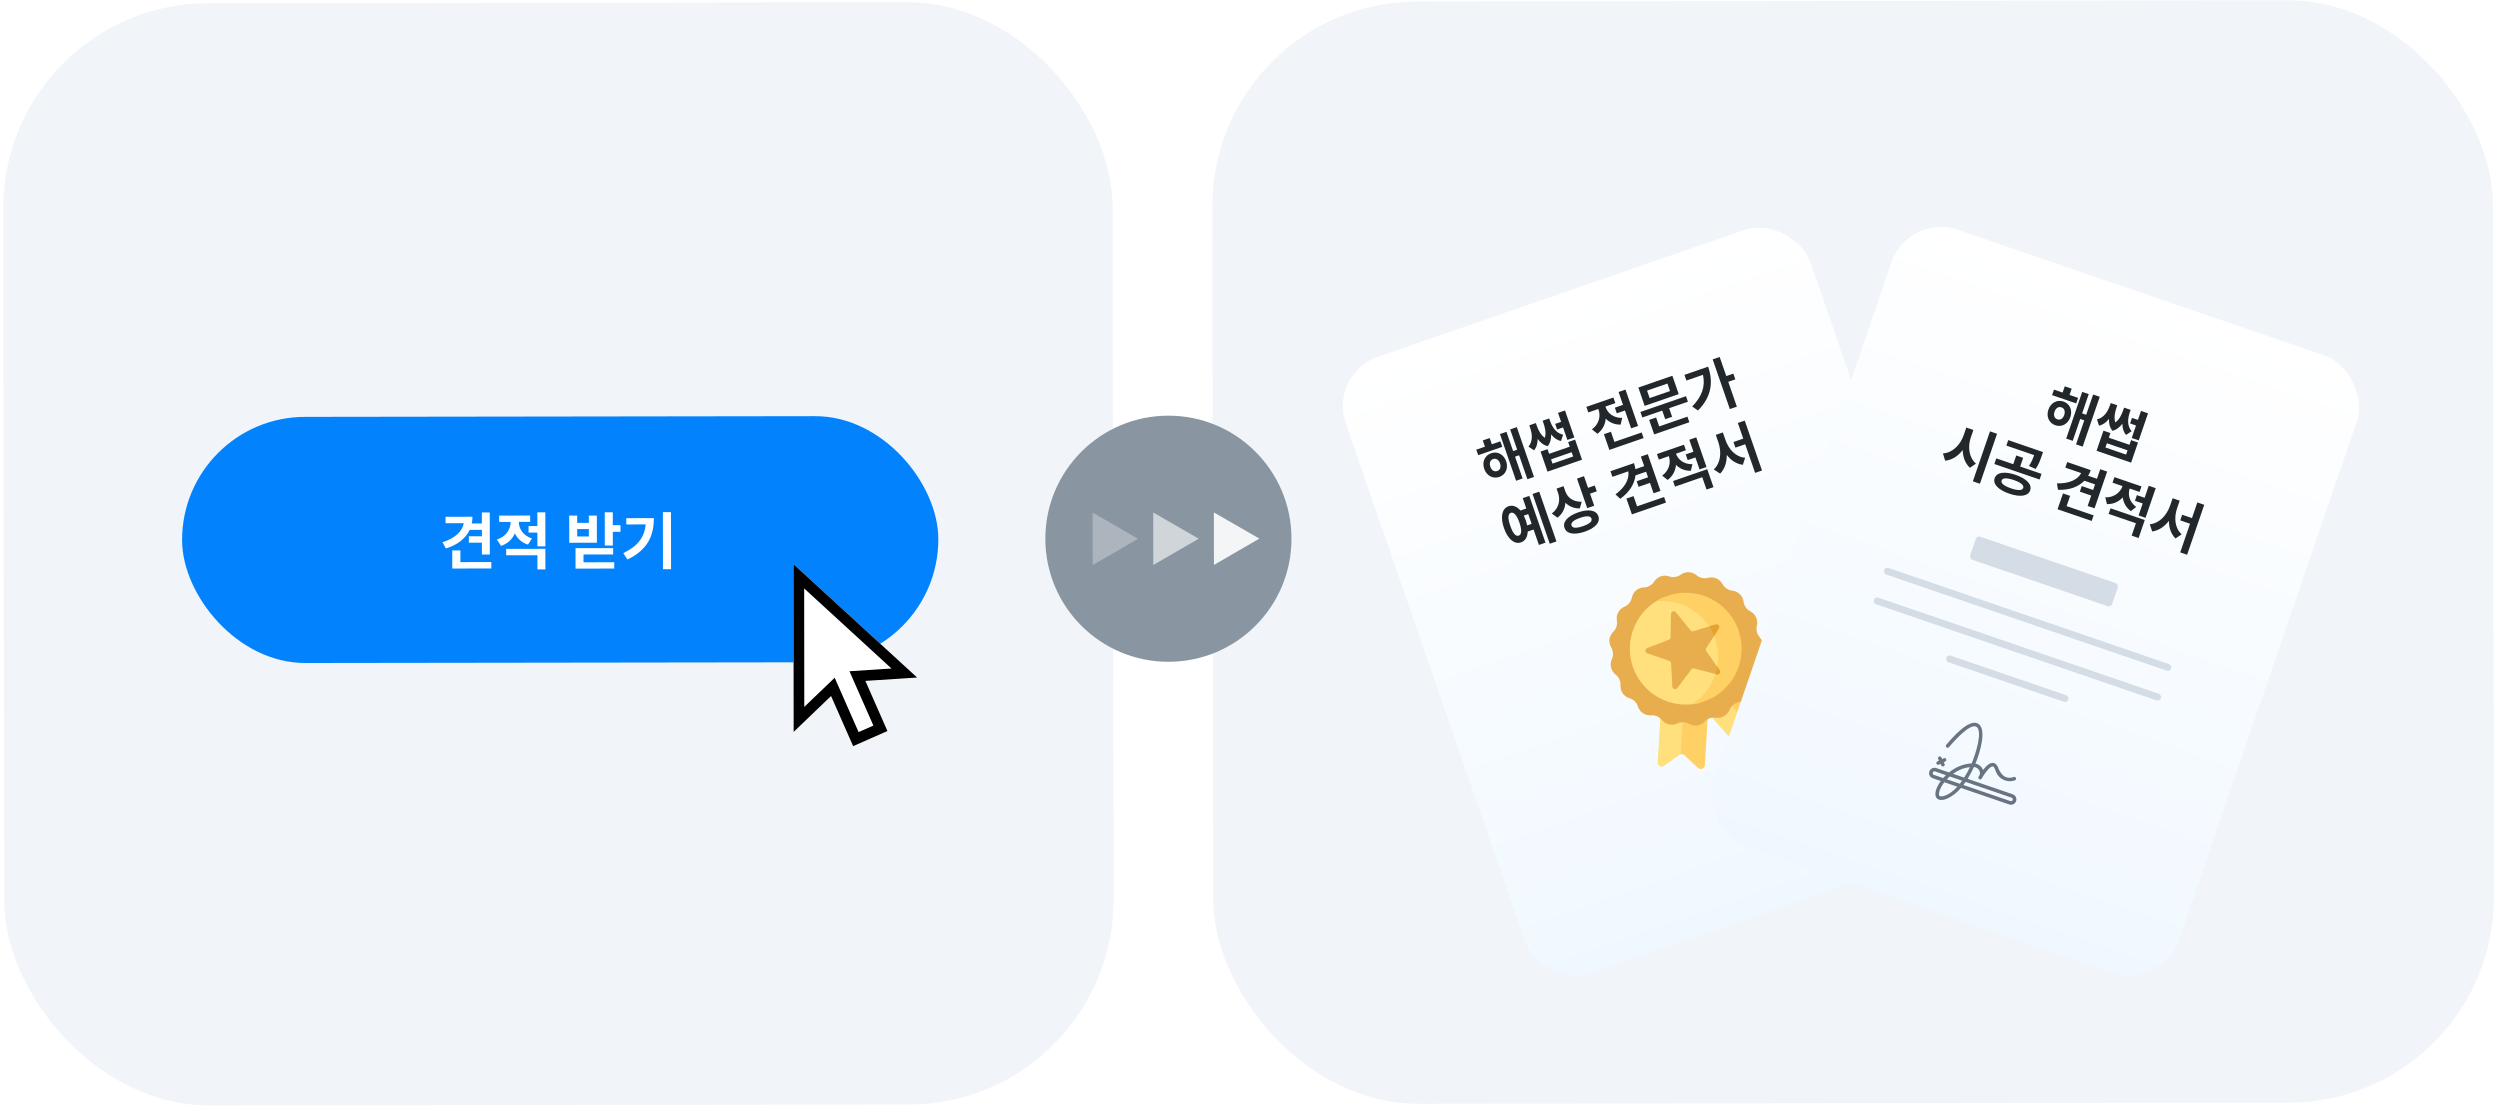 <svg width="366" height="162" viewBox="0 0 366 162" fill="none" xmlns="http://www.w3.org/2000/svg">
<rect x="0.435" y="0.512" width="162.416" height="161.372" rx="30" transform="rotate(-0.08 0.435 0.512)" fill="#F1F4F9"/>
<rect x="177.435" y="0.265" width="187.484" height="161.372" rx="30" transform="rotate(-0.08 177.435 0.265)" fill="#F1F4F9"/>
<rect x="26.632" y="61.055" width="110.714" height="36.034" rx="18.017" transform="rotate(-0.08 26.632 61.055)" fill="#0283FD"/>
<path d="M71.7 75.026L71.709 81.185L70.552 81.187L70.55 79.443L68.64 79.445L68.639 78.509L70.549 78.507L70.547 77.57L68.757 77.573C68.162 78.845 66.952 79.787 65.272 80.295L64.785 79.387C66.565 78.82 67.683 77.827 67.893 76.592L65.231 76.595L65.229 75.659L69.168 75.653C69.168 75.993 69.132 76.324 69.068 76.636L70.546 76.634L70.544 75.027L71.7 75.026ZM71.931 82.287L71.932 83.223L66.213 83.231L66.209 80.578L67.403 80.576L67.405 82.293L71.931 82.287ZM77.613 75.476L77.614 76.404L75.953 76.406C75.963 77.393 76.552 78.402 77.874 78.836L77.297 79.736C76.37 79.444 75.736 78.839 75.376 78.087C75.001 78.923 74.337 79.598 73.35 79.916L72.752 78.99C74.124 78.547 74.747 77.45 74.759 76.408L73.079 76.41L73.078 75.483L77.613 75.476ZM79.841 80.348L79.845 83.359L78.68 83.361L78.677 81.286L74.105 81.292L74.104 80.356L79.841 80.348ZM79.834 75.005L79.841 79.981L78.675 79.982L78.672 77.972L77.378 77.974L77.376 77.019L78.671 77.017L78.668 75.007L79.834 75.005ZM89.711 74.991L89.714 76.892L90.843 76.89L90.844 77.854L89.715 77.856L89.718 79.866L88.543 79.868L88.536 74.993L89.711 74.991ZM84.498 75.485L84.499 76.55L86.207 76.548L86.205 75.483L87.38 75.481L87.386 79.456L83.338 79.462L83.332 75.487L84.498 75.485ZM84.502 78.542L86.21 78.54L86.208 77.456L84.501 77.459L84.502 78.542ZM89.765 80.242L89.766 81.169L85.424 81.175L85.425 82.323L89.924 82.317L89.925 83.235L84.261 83.243L84.257 80.25L89.765 80.242ZM98.23 74.979L98.242 83.333L97.058 83.335L97.046 74.981L98.23 74.979ZM95.725 75.855C95.729 78.389 94.841 80.492 91.86 81.91L91.244 80.975C93.399 79.953 94.348 78.629 94.533 76.775L91.688 76.779L91.686 75.861L95.725 75.855Z" fill="white"/>
<path d="M134.266 99.191L116.166 82.594L116.189 107.151L121.667 101.895L124.899 109.234L129.922 107.022L126.69 99.683L134.266 99.191Z" fill="white"/>
<path d="M134.266 99.191L116.166 82.594L116.189 107.151L121.667 101.895L124.899 109.234L129.922 107.022L126.69 99.683L134.266 99.191ZM127.864 106.222L125.699 107.176L122.196 99.223L117.747 103.492L117.731 86.147L130.515 97.87L124.361 98.269L127.864 106.222Z" fill="black"/>
<circle cx="171.056" cy="78.87" r="18.017" transform="rotate(-0.08 171.056 78.87)" fill="#8995A1"/>
<path opacity="0.3" d="M166.617 78.877L159.964 82.731L159.953 75.042L166.617 78.877Z" fill="white"/>
<path opacity="0.6" d="M175.495 78.864L168.842 82.718L168.831 75.029L175.495 78.864Z" fill="white"/>
<path opacity="0.9" d="M184.373 78.852L177.72 82.706L177.709 75.017L184.373 78.852Z" fill="white"/>
<g filter="url(#filter0_d_542_15855)">
<rect x="194.508" y="52.68" width="72.006" height="95.498" rx="7.66" transform="rotate(-19.077 194.508 52.68)" fill="url(#paint0_linear_542_15855)"/>
<path d="M219.655 62.568L219.935 63.377L216.41 64.596L216.13 63.787L217.396 63.349L217.08 62.436L218.09 62.087L218.406 63L219.655 62.568ZM218.302 64.31C219.232 63.988 220.146 64.479 220.503 65.486C220.847 66.506 220.432 67.457 219.502 67.779C218.573 68.1 217.642 67.615 217.29 66.597C216.941 65.588 217.373 64.631 218.302 64.31ZM218.596 65.159C218.171 65.306 217.996 65.734 218.188 66.287C218.379 66.84 218.778 67.061 219.203 66.914C219.611 66.772 219.789 66.352 219.606 65.796C219.407 65.246 219.005 65.018 218.596 65.159ZM222.059 60.49L224.58 67.781L223.611 68.116L222.397 64.607L221.804 64.812L222.91 68.009L221.956 68.339L219.593 61.504L220.546 61.174L221.521 63.995L222.114 63.79L221.089 60.825L222.059 60.49ZM229.118 58.048L230.487 62.007L229.461 62.361L228.829 60.534L227.964 60.834L227.681 60.016L228.547 59.717L228.092 58.403L229.118 58.048ZM226.556 63.716L226.792 64.397L229.813 63.352L229.577 62.671L230.595 62.319L231.612 65.26L226.556 67.008L225.539 64.068L226.556 63.716ZM227.288 65.831L230.309 64.786L230.092 64.161L227.072 65.206L227.288 65.831ZM224.979 60.269C225.198 60.902 225.545 61.621 226.17 62.055C226.373 61.343 226.198 60.579 225.972 59.926L225.842 59.549L226.803 59.217L226.934 59.593C227.252 60.515 227.806 61.364 228.838 61.599L228.53 62.522C227.929 62.393 227.46 62.035 227.092 61.557C227.104 62.185 226.976 62.79 226.584 63.276C225.964 63.131 225.487 62.726 225.113 62.214C225.12 62.831 224.972 63.416 224.58 63.888L223.775 63.35C224.433 62.53 224.319 61.475 224.017 60.602L223.887 60.225L224.848 59.893L224.979 60.269ZM237.974 54.995L239.814 60.315L238.797 60.667L237.893 58.055L236.699 58.468L236.414 57.642L237.608 57.229L236.957 55.346L237.974 54.995ZM240.342 61.271L240.625 62.089L235.609 63.823L234.814 61.524L235.84 61.169L236.352 62.651L240.342 61.271ZM235.078 57.593C235.369 58.434 236.195 59.162 237.487 59.137L237.262 60.121C236.363 60.14 235.626 59.799 235.075 59.245C235.01 60.092 234.631 60.878 233.869 61.465L233.06 60.811C234.132 60.019 234.347 58.877 234.034 57.945L233.995 57.833L232.529 58.34L232.246 57.523L236.204 56.154L236.487 56.971L235.037 57.473L235.078 57.593ZM246.83 55.96L247.11 56.769L244.362 57.719L244.797 58.977L243.787 59.326L243.352 58.069L240.436 59.077L240.156 58.268L246.83 55.96ZM244.837 52.971L245.765 55.655L240.781 57.379L239.853 54.694L244.837 52.971ZM241.129 55.141L241.509 56.239L244.489 55.208L244.11 54.111L241.129 55.141ZM247.041 58.955L247.323 59.772L242.171 61.554L241.437 59.431L242.455 59.079L242.906 60.385L247.041 58.955ZM251.761 50.218L252.728 53.014L253.762 52.656L254.053 53.498L253.019 53.855L254.277 57.493L253.251 57.848L250.735 50.572L251.761 50.218ZM250.072 51.636C250.817 53.818 250.622 56.003 248.586 58.053L247.737 57.467C249.165 56.005 249.688 54.523 249.318 52.83L246.89 53.669L246.602 52.836L250.072 51.636ZM225.343 69.935L227.865 77.226L226.887 77.564L224.366 70.273L225.343 69.935ZM223.889 70.555L226.258 77.405L225.297 77.738L224.515 75.478L223.658 75.775C223.631 76.578 223.294 77.147 222.681 77.359C221.719 77.692 220.745 76.899 220.177 75.256C219.612 73.621 219.89 72.404 220.852 72.071C221.461 71.861 222.075 72.092 222.594 72.698L223.451 72.401L222.927 70.887L223.889 70.555ZM221.184 73.033C220.76 73.18 220.713 73.824 221.107 74.935C221.487 76.059 221.918 76.529 222.34 76.374C222.767 76.235 222.833 75.594 222.445 74.472C222.06 73.358 221.601 72.889 221.184 73.033ZM223.077 73.446C223.186 73.659 223.285 73.894 223.374 74.15C223.461 74.403 223.529 74.649 223.573 74.88L224.23 74.653L223.734 73.219L223.077 73.446ZM229.169 69.895C229.474 70.776 230.28 71.448 231.559 71.41L231.288 72.391C230.426 72.402 229.713 72.093 229.179 71.56C229.118 72.406 228.752 73.178 228.016 73.747L227.186 73.137C228.263 72.307 228.448 71.158 228.11 70.153L227.88 69.488L228.905 69.133L229.169 69.895ZM231.897 67.668L232.488 69.375L233.473 69.034L233.767 69.883L232.781 70.224L233.394 71.995L232.368 72.35L230.872 68.023L231.897 67.668ZM231.056 72.965C232.562 72.444 233.696 72.635 234.003 73.525C234.314 74.422 233.538 75.264 232.031 75.785C230.493 76.317 229.354 76.137 229.044 75.24C228.736 74.35 229.517 73.497 231.056 72.965ZM231.333 73.766C230.371 74.099 229.923 74.487 230.069 74.885C230.205 75.304 230.793 75.317 231.754 74.984C232.7 74.657 233.138 74.29 232.994 73.874C232.855 73.473 232.278 73.439 231.333 73.766ZM241.235 64.448L243.094 69.824L242.084 70.174L241.558 68.651L239.891 69.228L239.609 68.41L241.275 67.834L240.993 67.017L239.43 67.557C239.293 68.847 238.52 70.034 237.206 70.982L236.507 70.335C237.891 69.305 238.569 68.102 238.381 66.96L236.057 67.764L235.774 66.946L239.212 65.758C239.314 66.054 239.382 66.354 239.42 66.645L240.71 66.199L240.225 64.797L241.235 64.448ZM243.619 70.719L243.901 71.537L238.91 73.263L238.109 70.947L239.15 70.587L239.669 72.085L243.619 70.719ZM246.533 63.064L246.813 63.873L245.363 64.375C245.669 65.234 246.486 65.938 247.772 65.919L247.539 66.879C246.641 66.902 245.905 66.565 245.365 66.016C245.289 66.859 244.912 67.648 244.146 68.223L243.345 67.594C244.41 66.795 244.624 65.649 244.321 64.735L242.855 65.242L242.575 64.433L246.533 63.064ZM249.944 66.648L250.853 69.276L249.835 69.628L249.209 67.817L245.218 69.197L244.936 68.38L249.944 66.648ZM248.331 61.985L249.833 66.328L248.815 66.68L248.208 64.925L247.079 65.316L246.79 64.482L247.92 64.091L247.313 62.337L248.331 61.985ZM252.604 62.355C253.077 63.725 254.09 64.864 255.491 64.972L255.149 66.005C254.202 65.889 253.411 65.35 252.8 64.557C252.809 65.621 252.518 66.597 251.828 67.297L250.899 66.686C251.955 65.693 252.036 64.086 251.57 62.713L251.193 61.623L252.227 61.266L252.604 62.355ZM255.43 59.53L257.957 66.837L256.948 67.186L255.498 62.996L254.064 63.492L253.779 62.666L255.213 62.17L254.42 59.879L255.43 59.53Z" fill="#22272B"/>
<g clip-path="url(#clip0_542_15855)">
<path d="M246.239 108.184L246.861 97.789L243.403 97.582L242.687 109.558C242.657 110.063 243.228 110.375 243.636 110.077L245.835 108.471C245.9 108.423 245.968 108.392 246.043 108.374L246.239 108.184Z" fill="#FFE07D"/>
<path d="M246.677 97.778L246.043 108.374C246.235 108.327 246.444 108.375 246.595 108.517L248.588 110.373C248.957 110.718 249.561 110.476 249.592 109.972L250.308 97.995L246.677 97.778Z" fill="#FFD064"/>
<path d="M249.953 96.606L247.16 99.084L255.122 108.059C255.458 108.437 256.082 108.254 256.16 107.754L256.579 105.064C256.592 104.981 256.622 104.904 256.664 104.837L256.83 104.361L249.953 96.606Z" fill="#FFE07D"/>
<path d="M260.296 103.468L252.334 94.493L249.623 96.899L256.665 104.836C256.768 104.674 256.946 104.565 257.149 104.558L259.87 104.462C260.376 104.444 260.632 103.847 260.296 103.468Z" fill="#FFD064"/>
<path d="M244.351 82.339C244.929 82.542 245.57 82.447 246.064 82.084C246.759 81.573 247.713 81.608 248.369 82.168C248.835 82.566 249.467 82.709 250.059 82.549C250.891 82.323 251.768 82.701 252.177 83.46C252.468 83.999 253.006 84.361 253.616 84.425C254.473 84.516 255.155 85.185 255.262 86.04C255.338 86.648 255.709 87.18 256.254 87.46C257.021 87.854 257.415 88.724 257.206 89.56C257.057 90.155 257.212 90.785 257.619 91.243C258.191 91.887 258.244 92.841 257.747 93.545C257.394 94.046 257.31 94.689 257.524 95.263C257.825 96.071 257.53 96.98 256.812 97.457C256.302 97.796 255.992 98.365 255.984 98.978C255.973 99.84 255.37 100.581 254.528 100.766C253.929 100.898 253.434 101.317 253.206 101.886C252.884 102.685 252.054 103.158 251.202 103.027C250.596 102.933 249.983 103.145 249.565 103.593C248.976 104.223 248.031 104.364 247.284 103.933C246.753 103.628 246.105 103.604 245.553 103.87C244.776 104.244 243.844 104.035 243.303 103.364C242.918 102.886 242.323 102.63 241.711 102.679C240.852 102.748 240.059 102.215 239.797 101.394C239.61 100.81 239.147 100.356 238.56 100.181C237.734 99.934 237.187 99.151 237.239 98.291C237.276 97.679 237.008 97.088 236.524 96.713C235.843 96.185 235.615 95.257 235.974 94.473C236.23 93.916 236.194 93.269 235.878 92.743C235.434 92.005 235.556 91.058 236.175 90.457C236.614 90.03 236.814 89.413 236.71 88.809C236.562 87.96 237.019 87.121 237.812 86.784C238.377 86.544 238.786 86.041 238.906 85.44C239.075 84.595 239.805 83.978 240.666 83.95C241.279 83.931 241.842 83.61 242.172 83.093C242.635 82.366 243.537 82.054 244.351 82.339Z" fill="#E8AE4D"/>
<path d="M251.575 91.27C250.339 87.696 246.983 85.458 243.401 85.476C239.598 87.202 237.665 91.573 239.058 95.599C240.45 99.625 244.67 101.869 248.727 100.876C251.555 98.677 252.811 94.844 251.575 91.27Z" fill="#FFE07D"/>
<path d="M244.117 85.191C243.524 85.396 242.971 85.662 242.461 85.979C246.174 85.572 249.808 87.762 251.08 91.442C252.353 95.121 250.848 99.088 247.677 101.062C248.274 100.996 248.874 100.864 249.466 100.659C253.737 99.182 256.002 94.522 254.525 90.25C253.048 85.979 248.388 83.714 244.117 85.191Z" fill="#FFD064"/>
<path d="M248.031 95.819L251.322 96.693C251.451 96.727 251.571 96.698 251.662 96.631C251.712 96.47 251.757 96.308 251.798 96.144C251.787 96.119 251.773 96.095 251.756 96.071L249.802 93.283C249.708 93.148 249.705 92.97 249.794 92.832L251.28 90.531C251.119 90.173 250.935 89.831 250.731 89.506L247.929 90.364C247.772 90.412 247.601 90.36 247.497 90.233L245.348 87.591C245.111 87.299 244.638 87.463 244.632 87.84L244.573 91.244C244.571 91.408 244.469 91.554 244.315 91.613L241.14 92.841C240.788 92.977 240.798 93.477 241.154 93.599L244.373 94.706C244.529 94.76 244.636 94.902 244.645 95.066L244.831 98.466C244.852 98.842 245.331 98.987 245.557 98.687L247.605 95.967C247.704 95.835 247.872 95.777 248.031 95.819Z" fill="#E8AE4D"/>
<path d="M251.322 96.693C251.686 96.789 251.972 96.379 251.756 96.071L251.402 95.565C251.336 95.931 251.245 96.29 251.13 96.642L251.322 96.693Z" fill="#E5A32E"/>
<path d="M251.185 89.367L250.215 89.664C250.496 90.098 250.739 90.564 250.939 91.061L251.642 89.972C251.846 89.656 251.545 89.257 251.185 89.367Z" fill="#E5A32E"/>
</g>
</g>
<g filter="url(#filter1_d_542_15855)">
<rect x="279.392" y="29.122" width="72.006" height="95.498" rx="7.66" transform="rotate(18.92 279.392 29.122)" fill="url(#paint1_linear_542_15855)"/>
<path d="M304.232 56.203L303.954 57.013L300.425 55.803L300.703 54.993L301.97 55.428L302.284 54.513L303.294 54.86L302.981 55.774L304.232 56.203ZM302.093 56.742C303.023 57.061 303.442 58.011 303.103 59.025C302.746 60.04 301.833 60.534 300.903 60.215C299.972 59.896 299.538 58.941 299.887 57.922C300.234 56.912 301.163 56.423 302.093 56.742ZM301.802 57.593C301.377 57.447 300.975 57.677 300.786 58.23C300.596 58.783 300.775 59.203 301.2 59.349C301.609 59.489 302.007 59.267 302.205 58.717C302.387 58.16 302.211 57.733 301.802 57.593ZM307.405 56.045L304.903 63.343L303.933 63.01L305.137 59.498L304.543 59.294L303.447 62.494L302.492 62.167L304.837 55.326L305.791 55.653L304.824 58.476L305.417 58.679L306.434 55.712L307.405 56.045ZM314.471 58.467L313.113 62.428L312.086 62.077L312.713 60.248L311.847 59.951L312.127 59.133L312.993 59.43L313.444 58.115L314.471 58.467ZM308.963 61.356L308.73 62.037L311.753 63.074L311.987 62.392L313.005 62.741L311.996 65.685L306.936 63.95L307.945 61.007L308.963 61.356ZM308.238 63.473L311.261 64.509L311.475 63.884L308.452 62.847L308.238 63.473ZM309.842 57.669C309.625 58.302 309.456 59.082 309.681 59.809C310.279 59.373 310.612 58.663 310.836 58.01L310.965 57.633L311.928 57.962L311.799 58.339C311.482 59.262 311.396 60.272 312.065 61.092L311.253 61.63C310.859 61.159 310.71 60.588 310.715 59.984C310.337 60.487 309.864 60.885 309.256 61.026C308.856 60.53 308.73 59.918 308.75 59.284C308.376 59.774 307.9 60.144 307.299 60.275L306.996 59.355C308.02 59.114 308.58 58.213 308.879 57.339L309.008 56.962L309.971 57.292L309.842 57.669ZM288.53 61.992C288.071 63.332 288.219 64.888 289.275 65.833L288.394 66.445C287.689 65.782 287.36 64.858 287.34 63.843C286.671 64.712 285.801 65.301 284.772 65.401L284.446 64.339C285.905 64.239 287.001 63.055 287.496 61.638L287.87 60.547L288.904 60.902L288.53 61.992ZM292.369 61.462L289.862 68.776L288.827 68.422L291.334 61.107L292.369 61.462ZM295.085 67.475C296.681 68.022 297.51 68.871 297.219 69.748C296.916 70.603 295.738 70.772 294.142 70.225C292.562 69.684 291.719 68.822 292.014 67.963C292.313 67.089 293.505 66.933 295.085 67.475ZM294.824 68.237C293.821 67.893 293.172 67.903 293.032 68.312C292.897 68.706 293.406 69.104 294.409 69.448C295.411 69.791 296.065 69.791 296.2 69.398C296.34 68.989 295.826 68.58 294.824 68.237ZM299.097 64.136L298.894 64.729C298.696 65.307 298.482 65.932 298.015 66.615L297.045 66.175C297.432 65.568 297.621 65.082 297.804 64.589L293.73 63.192L294.005 62.39L299.097 64.136ZM298.88 67.332L298.597 68.159L291.972 65.888L292.255 65.062L294.742 65.914L295.179 64.639L296.189 64.985L295.752 66.26L298.88 67.332ZM308.487 66.996L306.642 72.377L305.631 72.031L306.154 70.507L304.486 69.935L304.766 69.117L306.434 69.689L306.715 68.871L305.151 68.335C304.249 69.267 302.908 69.726 301.289 69.664L301.136 68.724C302.861 68.764 304.137 68.234 304.691 67.218L302.365 66.421L302.645 65.603L306.086 66.782C305.984 67.079 305.853 67.357 305.704 67.61L306.995 68.053L307.476 66.649L308.487 66.996ZM306.505 73.405L306.224 74.223L301.228 72.511L302.022 70.193L303.065 70.55L302.551 72.05L306.505 73.405ZM313.514 69.167L313.236 69.977L311.785 69.479C311.497 70.344 311.708 71.402 312.732 72.179L311.958 72.792C311.236 72.258 310.864 71.539 310.776 70.774C310.197 71.391 309.414 71.781 308.457 71.762L308.213 70.773C309.544 70.8 310.418 70.028 310.742 69.122L309.274 68.619L309.552 67.809L313.514 69.167ZM313.995 74.091L313.093 76.721L312.075 76.372L312.696 74.56L308.702 73.191L308.983 72.373L313.995 74.091ZM315.595 69.423L314.105 73.77L313.087 73.421L313.689 71.664L312.558 71.277L312.844 70.443L313.974 70.83L314.576 69.074L315.595 69.423ZM318.734 72.345C318.264 73.717 318.361 75.238 319.399 76.185L318.493 76.788C317.819 76.114 317.526 75.203 317.533 74.201C316.885 75.046 316.056 75.635 315.08 75.762L314.725 74.708C316.168 74.576 317.221 73.359 317.699 71.991L318.073 70.9L319.108 71.254L318.734 72.345ZM322.701 71.859L320.194 79.173L319.183 78.827L320.621 74.632L319.185 74.14L319.468 73.314L320.904 73.806L321.69 71.512L322.701 71.859Z" fill="#22272B"/>
<rect x="289.434" y="76.368" width="21.959" height="3.575" rx="0.511" transform="rotate(18.92 289.434 76.368)" fill="#D4DCE5"/>
<rect x="275.991" y="80.938" width="44.429" height="1.021" rx="0.511" transform="rotate(18.92 275.991 80.938)" fill="#D4DCE5"/>
<rect x="274.5" y="85.285" width="44.429" height="1.021" rx="0.511" transform="rotate(18.92 274.5 85.285)" fill="#D4DCE5"/>
<rect x="285.088" y="93.773" width="18.895" height="1.021" rx="0.511" transform="rotate(18.92 285.088 93.773)" fill="#D4DCE5"/>
<path d="M294.665 114.24L288.062 111.977C288.403 111.431 288.711 110.851 288.987 110.248C289.6 110.293 290.015 110.89 289.815 111.416C289.722 111.568 289.666 111.669 289.661 111.678C289.595 111.798 289.633 111.948 289.747 112.024C289.861 112.099 290.014 112.073 290.098 111.966C290.174 111.867 290.237 111.765 290.287 111.645C290.707 110.964 291.35 110.159 291.723 110.165C291.758 110.165 291.865 110.167 291.987 110.401C292.163 110.712 292.295 111.672 293.362 112.142C293.879 112.37 294.454 112.392 294.98 112.203C295.117 112.154 295.187 112.004 295.138 111.868C295.09 111.731 294.939 111.66 294.803 111.709C293.105 112.319 292.541 110.334 292.459 110.171C292.238 109.738 291.941 109.644 291.731 109.641C291.312 109.634 290.847 109.976 290.309 110.686C290.136 110.205 289.719 109.849 289.206 109.749C289.907 108.075 290.957 104.516 289.502 103.852C288.176 103.246 285.868 105.888 284.926 107C284.832 107.11 284.846 107.276 284.956 107.369C285.067 107.463 285.232 107.449 285.326 107.339C286.007 106.534 288.334 103.895 289.285 104.329C290.351 104.816 289.237 108.363 288.647 109.724C287.382 109.774 286.235 110.311 285.329 111.04L283.462 110.4C283.05 110.259 282.601 110.479 282.46 110.891C282.319 111.302 282.539 111.751 282.95 111.892L284.129 112.296C283.98 112.502 283.848 112.71 283.736 112.916C283.316 113.69 283.225 114.356 283.488 114.742C284.048 115.566 285.833 114.779 287.092 113.312L294.154 115.732C294.565 115.873 295.014 115.653 295.155 115.242C295.296 114.831 295.076 114.381 294.665 114.24ZM288.4 110.266C288.132 110.827 287.851 111.335 287.552 111.802L285.921 111.243C286.631 110.733 287.478 110.359 288.4 110.266ZM287.25 112.253C287.141 112.409 287.03 112.557 286.919 112.698L285.013 112.045C285.145 111.903 285.287 111.764 285.437 111.631L287.25 112.253ZM283.12 111.396C282.982 111.349 282.909 111.198 282.956 111.061C283.003 110.923 283.154 110.849 283.292 110.896L284.877 111.44C284.735 111.576 284.601 111.717 284.476 111.861L283.12 111.396ZM283.921 114.447C283.805 114.276 283.845 113.814 284.197 113.166C284.322 112.936 284.474 112.703 284.649 112.474L286.556 113.128C285.34 114.474 284.114 114.731 283.921 114.447ZM294.324 115.236L287.442 112.878C287.551 112.735 287.659 112.585 287.766 112.43L294.495 114.736C294.633 114.784 294.707 114.934 294.66 115.072C294.612 115.21 294.462 115.284 294.324 115.236Z" fill="#687481"/>
<path d="M283.506 109.779C283.57 109.909 283.727 109.963 283.857 109.899L284.094 109.783L284.21 110.02C284.274 110.15 284.431 110.204 284.561 110.14C284.691 110.077 284.745 109.92 284.681 109.79L284.565 109.552L284.802 109.436C284.932 109.373 284.986 109.216 284.923 109.086C284.859 108.956 284.702 108.902 284.572 108.965L284.335 109.082L284.218 108.844C284.155 108.714 283.998 108.66 283.868 108.724C283.738 108.788 283.684 108.945 283.748 109.075L283.864 109.312L283.626 109.428C283.496 109.492 283.443 109.649 283.506 109.779Z" fill="#687481"/>
</g>
<defs>
<filter id="filter0_d_542_15855" x="189.337" y="26.018" width="109.606" height="124.129" filterUnits="userSpaceOnUse" color-interpolation-filters="sRGB">
<feFlood flood-opacity="0" result="BackgroundImageFix"/>
<feColorMatrix in="SourceAlpha" type="matrix" values="0 0 0 0 0 0 0 0 0 0 0 0 0 0 0 0 0 0 127 0" result="hardAlpha"/>
<feOffset dy="2.043"/>
<feGaussianBlur stdDeviation="3.626"/>
<feComposite in2="hardAlpha" operator="out"/>
<feColorMatrix type="matrix" values="0 0 0 0 0.136 0 0 0 0 0.204 0 0 0 0 0.322 0 0 0 0.13 0"/>
<feBlend mode="normal" in2="BackgroundImageFix" result="effect1_dropShadow_542_15855"/>
<feBlend mode="normal" in="SourceGraphic" in2="effect1_dropShadow_542_15855" result="shape"/>
</filter>
<filter id="filter1_d_542_15855" x="243.244" y="25.981" width="109.448" height="124.053" filterUnits="userSpaceOnUse" color-interpolation-filters="sRGB">
<feFlood flood-opacity="0" result="BackgroundImageFix"/>
<feColorMatrix in="SourceAlpha" type="matrix" values="0 0 0 0 0 0 0 0 0 0 0 0 0 0 0 0 0 0 127 0" result="hardAlpha"/>
<feOffset dy="2.043"/>
<feGaussianBlur stdDeviation="3.626"/>
<feComposite in2="hardAlpha" operator="out"/>
<feColorMatrix type="matrix" values="0 0 0 0 0.136 0 0 0 0 0.204 0 0 0 0 0.322 0 0 0 0.13 0"/>
<feBlend mode="normal" in2="BackgroundImageFix" result="effect1_dropShadow_542_15855"/>
<feBlend mode="normal" in="SourceGraphic" in2="effect1_dropShadow_542_15855" result="shape"/>
</filter>
<linearGradient id="paint0_linear_542_15855" x1="230.511" y1="52.68" x2="230.511" y2="148.178" gradientUnits="userSpaceOnUse">
<stop stop-color="white"/>
<stop offset="1" stop-color="#F0F8FF"/>
</linearGradient>
<linearGradient id="paint1_linear_542_15855" x1="315.395" y1="29.122" x2="315.395" y2="124.62" gradientUnits="userSpaceOnUse">
<stop stop-color="white"/>
<stop offset="1" stop-color="#F0F8FF"/>
</linearGradient>
<clipPath id="clip0_542_15855">
<rect width="28.598" height="28.598" fill="white" transform="translate(229.616 87.01) rotate(-19.077)"/>
</clipPath>
</defs>
</svg>
